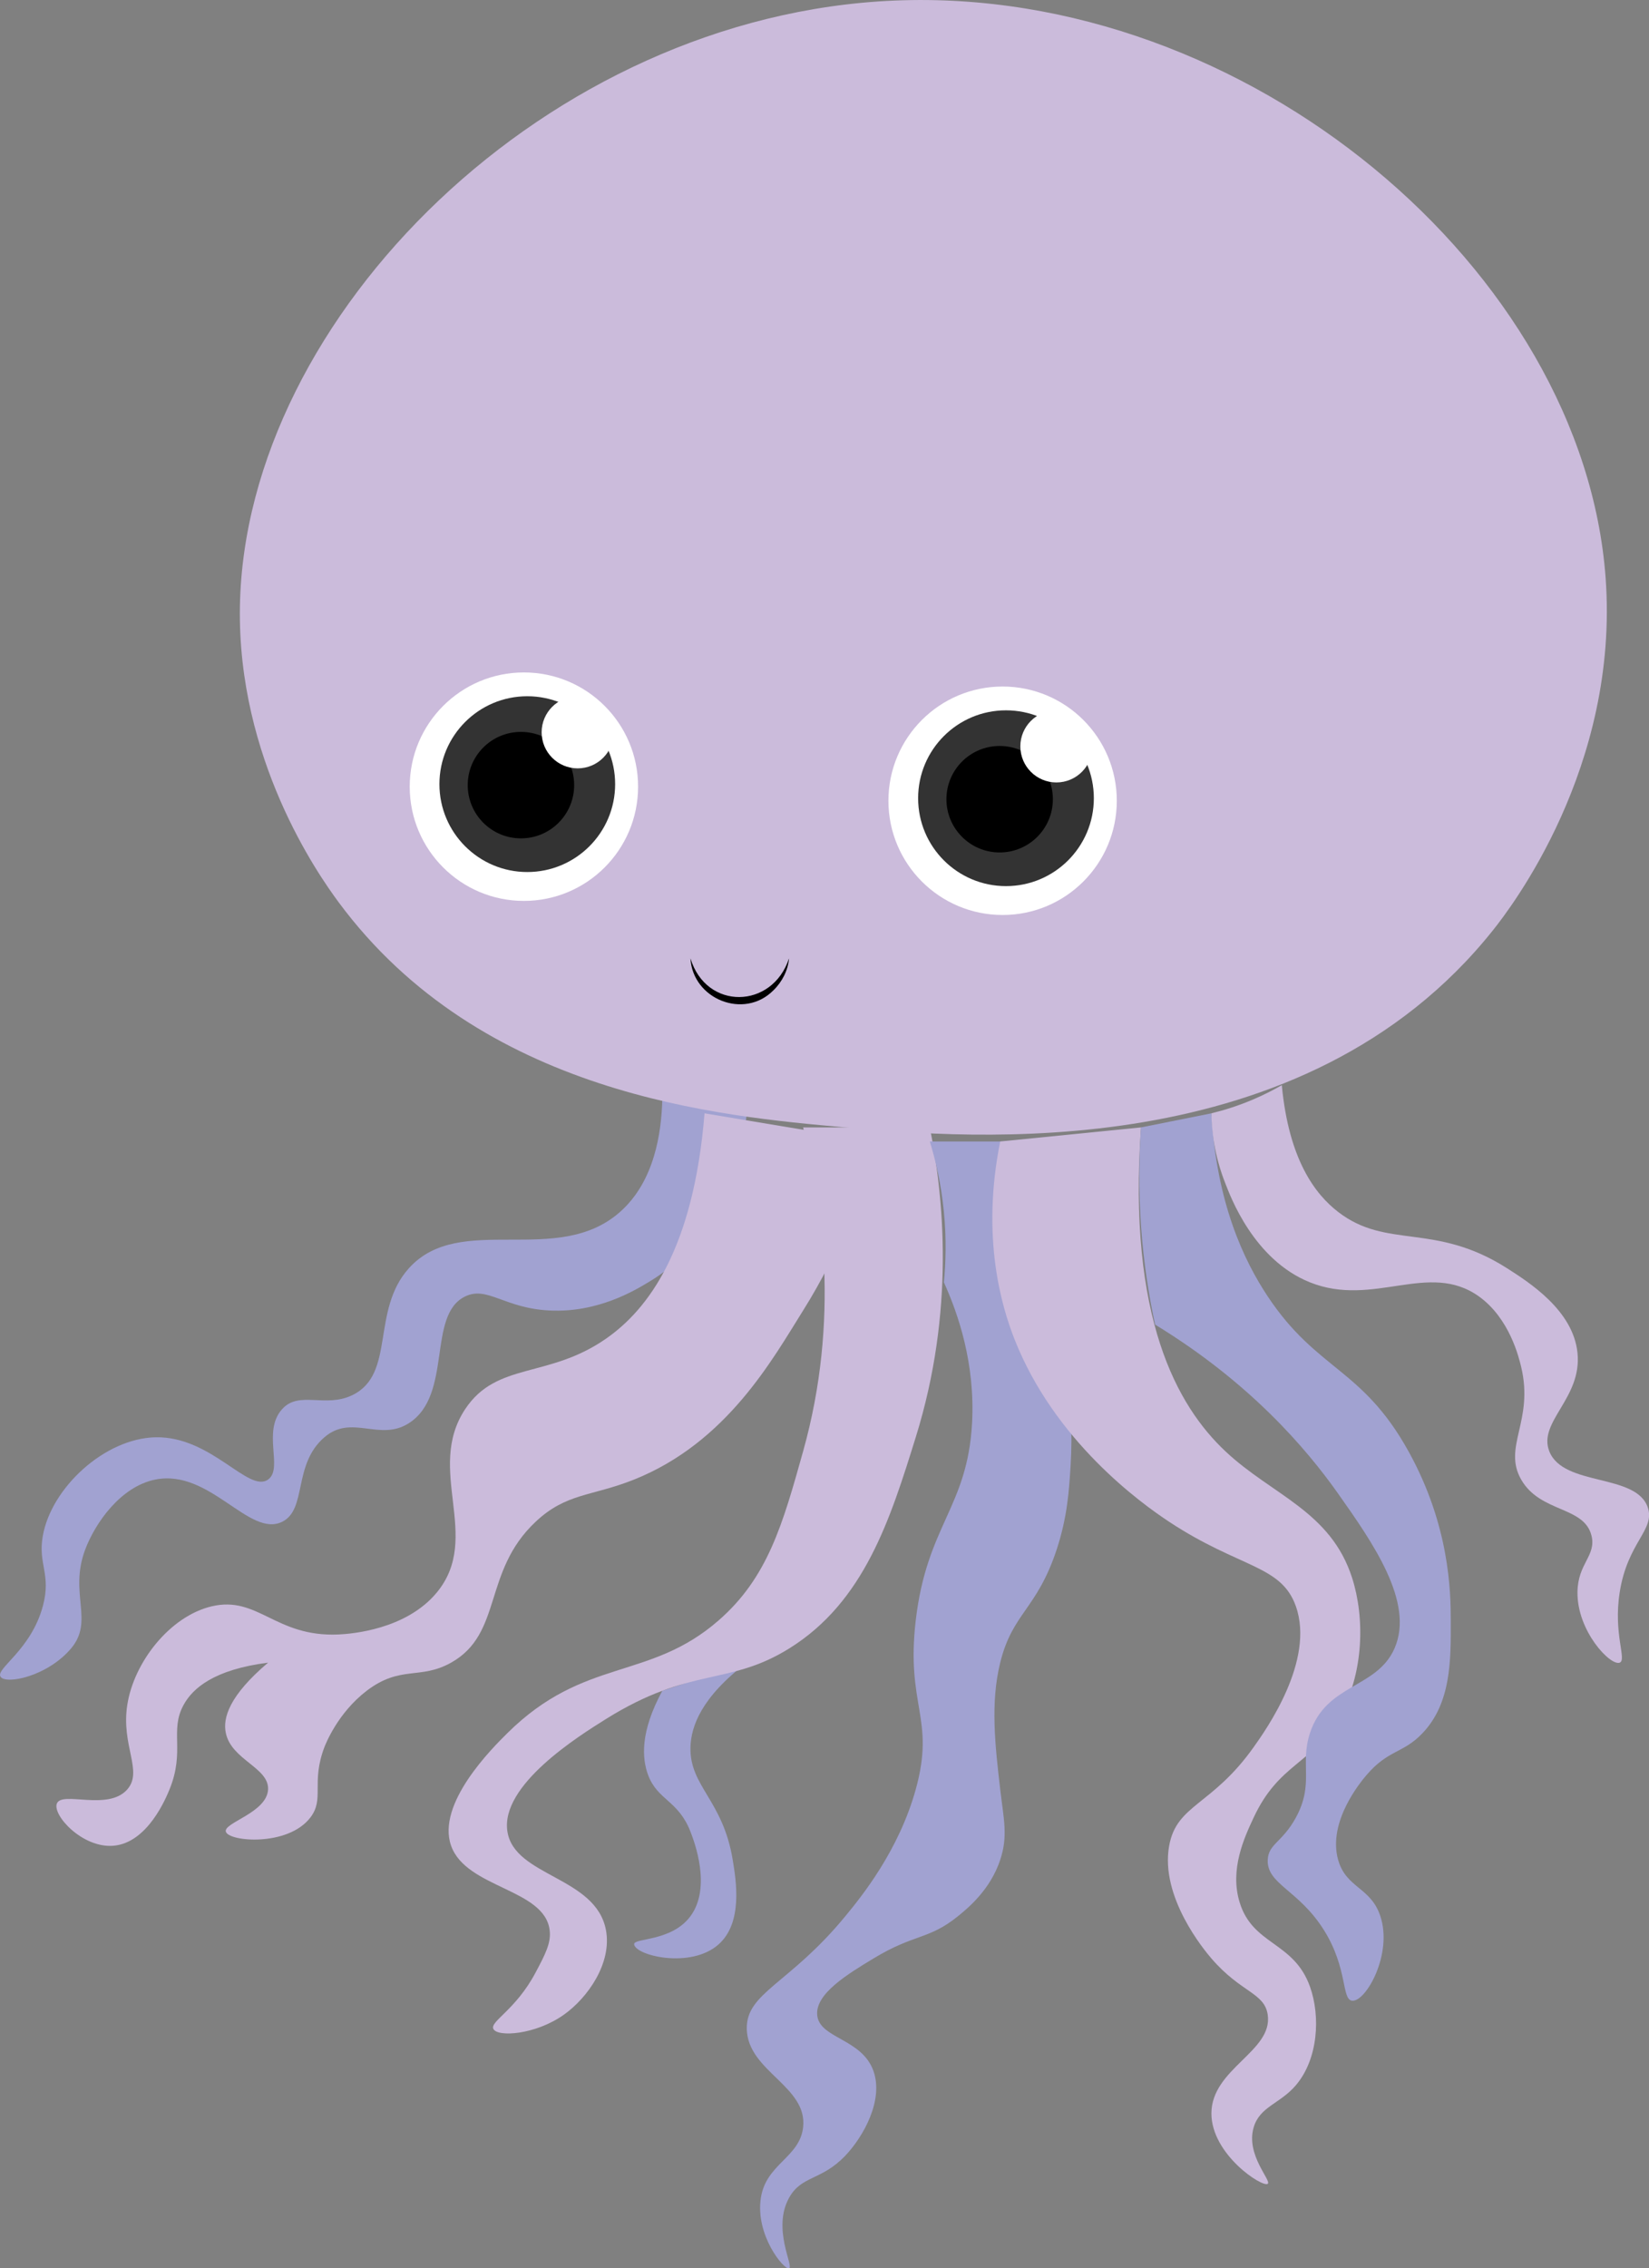 <?xml version="1.0" encoding="UTF-8"?>
<svg id="Layer_2" data-name="Layer 2" xmlns="http://www.w3.org/2000/svg" viewBox="0 0 117.12 161.04">
  <rect x="0" y="0" width="117.12" height="161.04" fill="#808080" stroke="none"/>
  <defs>
    <style>
      .cls-1 {
        fill: #fff;
      }

      .cls-2 {
        fill: #cbbbdb;
      }

      .cls-3 {
        fill: #a1a2d1;
      }

      .cls-4 {
        fill: #333;
      }
    </style>
  </defs>
  <g id="Layer_1-2" data-name="Layer 1">
    <g>
      <path class="cls-3" d="M47.04,78.04c-.06,2.38-.55,5.83-3,8-4.48,3.96-11.36-.04-15,4-2.71,3.01-.93,7.5-4,9-1.94.95-3.79-.34-5,1-1.44,1.59.1,4.22-1,5-1.39.99-4.02-3.09-8-3-3.6.08-7.39,3.57-8,7-.36,2.03.62,2.71,0,5-.85,3.13-3.38,4.43-3,5,.37.57,3.31-.01,5-2,1.67-1.96-.15-3.9,1-7,.71-1.91,2.53-4.51,5-5,3.87-.77,6.66,4.15,9,3,1.79-.88.74-4.06,3-6,1.94-1.67,3.92.33,6-1,3.14-2.01,1.26-7.68,4-9,1.57-.76,2.77.84,6,1,3.43.17,6.06-1.44,7-2,6.07-3.6,6.91-11.09,7-12"/>
      <path class="cls-3" d="M53.04,118.04c-3.25,2.47-3.96,4.55-4,6-.07,2.78,2.31,3.76,3,8,.25,1.49.73,4.46-1,6-1.98,1.76-5.9.8-6,0-.06-.47,2.65-.17,4-2,1.52-2.06.26-5.33,0-6-.86-2.22-2.32-2.22-3-4-.46-1.22-.57-3.1,1-6"/>
      <path class="cls-2" d="M50.04,79.04c-.78,9.61-3.98,13.9-7,16-4.09,2.85-7.76,1.62-10,5-2.85,4.3,1.22,9.07-2,13-2.19,2.67-6.12,2.96-7,3-4.49.2-5.71-2.77-9-2-2.97.7-5.53,3.96-6,7-.45,2.91,1.14,4.7,0,6-1.37,1.56-4.63.09-5,1-.33.82,1.8,3.17,4,3,2.45-.19,3.76-3.42,4-4,1.12-2.75-.01-4.16,1-6,.65-1.19,2.17-2.51,6-3-2.76,2.34-3.23,3.93-3,5,.4,1.91,3.07,2.45,3,4-.08,1.66-3.18,2.36-3,3,.2.71,4.4,1.08,6-1,1.03-1.34.03-2.44,1-5,.09-.23.95-2.43,3-4,2.41-1.84,3.79-.76,6-2,3.69-2.07,2.23-6.46,6-10,2.19-2.06,3.97-1.79,7-3,6.6-2.64,9.84-8.56,12-12,2.69-4.28,4.18-8.49,5-12"/>
      <path class="cls-2" d="M57.04,80.04c1.36,5.24,2.63,13.63,0,23-1.45,5.18-2.51,8.96-6,12-4.94,4.31-9.53,2.59-15,8-1.06,1.05-5.06,5.01-4,8,1.08,3.03,6.65,3.04,7,6,.11.9-.31,1.7-1,3-1.41,2.66-3.25,3.47-3,4,.28.6,2.98.43,5-1,1.7-1.2,3.43-3.66,3-6-.7-3.81-6.49-3.8-7-7-.53-3.3,5.05-6.78,7-8,6.03-3.76,8.68-2.32,13-5,5.36-3.32,7.2-9.22,9-15,2.79-8.96,2-16.99,1-22"/>
      <path class="cls-3" d="M67.04,91.04c1.01,2.23,2.23,5.75,2,10-.33,5.99-3.21,7.24-4,14-.71,6.1,1.41,6.93,0,12-1.2,4.32-3.81,7.56-5,9-3.97,4.83-7.05,5.42-7,8,.06,3.03,4.34,4.06,4,7-.25,2.14-2.63,2.58-3,5-.41,2.65,1.65,5.13,2,5,.36-.13-1.21-2.8,0-5,.89-1.61,2.28-1.2,4-3,1.31-1.38,2.72-3.95,2-6-.83-2.35-3.87-2.3-4-4-.12-1.5,2.15-2.88,4-4,2.94-1.78,3.91-1.31,6-3,.74-.6,2.3-1.89,3-4,.56-1.68.25-2.87,0-5-.36-3.1-.71-6.13,0-9,.87-3.54,2.59-3.76,4-8,.78-2.36.89-4.25,1-6,.59-9.76-3.59-14.25-1-20,.67-1.49,1.55-2.52,2-3h-11c.41,1.34.81,3.03,1,5,.19,1.93.13,3.63,0,5Z"/>
      <path class="cls-2" d="M71.04,81.04c-1.38,6.84.12,11.75,1,14,2.85,7.28,9.03,11.7,11,13,5.02,3.31,7.96,3.05,9,6,1.36,3.86-2.11,8.75-3,10-2.96,4.17-5.47,4.05-6,7-.66,3.64,2.51,7.43,3,8,2.11,2.45,3.77,2.42,4,4,.38,2.6-3.99,3.81-4,7,0,2.92,3.63,5.28,4,5,.29-.22-1.57-2.05-1-4,.43-1.49,1.88-1.68,3-3,1.58-1.85,1.76-4.88,1-7-1.15-3.22-4.07-2.92-5-6-.71-2.33.34-4.59,1-6,1.79-3.84,4.11-3.77,6-7,1.89-3.22,1.88-7.24,1-10-1.52-4.76-5.68-5.88-9-9-3.43-3.22-6.96-9.48-6-23"/>
      <path class="cls-2" d="M114.04,41.04c.98,13.43-6.77,23.46-8,25-13.45,16.87-37.25,14.77-46,14-8.91-.79-25.85-2.28-36-16-1.47-1.99-7.19-10.16-7-21C17.4,22.47,38.89,1.07,63.54.04c25.08-1.05,48.91,19.19,50.5,41Z"/>
      <path class="cls-3" d="M82.04,94.04c6.76,4.12,10.76,8.83,13,12,2.44,3.46,5.45,7.72,4,11-1.27,2.86-4.85,2.48-6,6-.73,2.23.32,3.57-1,6-.96,1.76-1.95,1.86-2,3-.07,1.74,2.2,2.12,4,5,1.71,2.74,1.23,4.93,2,5,.97.09,2.89-3.3,2-6-.68-2.07-2.43-1.98-3-4-.77-2.74,1.67-5.61,2-6,1.56-1.84,2.62-1.54,4-3,2.03-2.14,2.01-5.16,2-8,0-2.06-.09-6.75-3-12-3.29-5.94-6.49-5.72-10-11-1.68-2.53-3.64-6.62-4-13-1.67.33-3.33.67-5,1-.14,2.04-.18,4.39,0,7,.19,2.63.56,4.99,1,7Z"/>
      <path class="cls-2" d="M91.04,77.04c.5,5.32,2.39,7.76,4,9,3.47,2.68,6.85.72,12,4,1.56,1,4.69,2.98,5,6,.34,3.23-2.83,4.9-2,7,1.01,2.53,6.19,1.53,7,4,.52,1.58-1.44,2.44-2,6-.47,2.98.52,4.79,0,5-.65.26-3.03-2.23-3-5,.02-2.05,1.34-2.58,1-4-.51-2.13-3.64-1.62-5-4-1.33-2.33.92-4.15,0-8-.16-.66-.82-3.44-3-5-3.57-2.55-7.48.81-12-1-4.02-1.61-5.67-6.16-6-7-.81-2.02-.98-3.83-1-5,.89-.22,1.91-.53,3-1,.75-.32,1.41-.66,2-1Z"/>
      <path d="M49.04,68.04c1.12,3.71,5.82,3.61,7,0-.07.84-.48,1.66-1.11,2.27-2.08,2.1-5.73.63-5.89-2.27h0Z"/>
      <circle class="cls-1" cx="71.21" cy="56.85" r="8.11"/>
      <circle class="cls-4" cx="71.45" cy="56.67" r="6.24"/>
      <circle cx="71" cy="56.74" r="3.78"/>
      <circle class="cls-1" cx="75.03" cy="52.99" r="2.56"/>
      <circle class="cls-1" cx="37.21" cy="55.85" r="8.11"/>
      <circle class="cls-4" cx="37.45" cy="55.67" r="6.24"/>
      <circle cx="37" cy="55.74" r="3.78"/>
      <circle class="cls-1" cx="41.03" cy="51.99" r="2.56"/>
    </g>
  </g>
</svg>